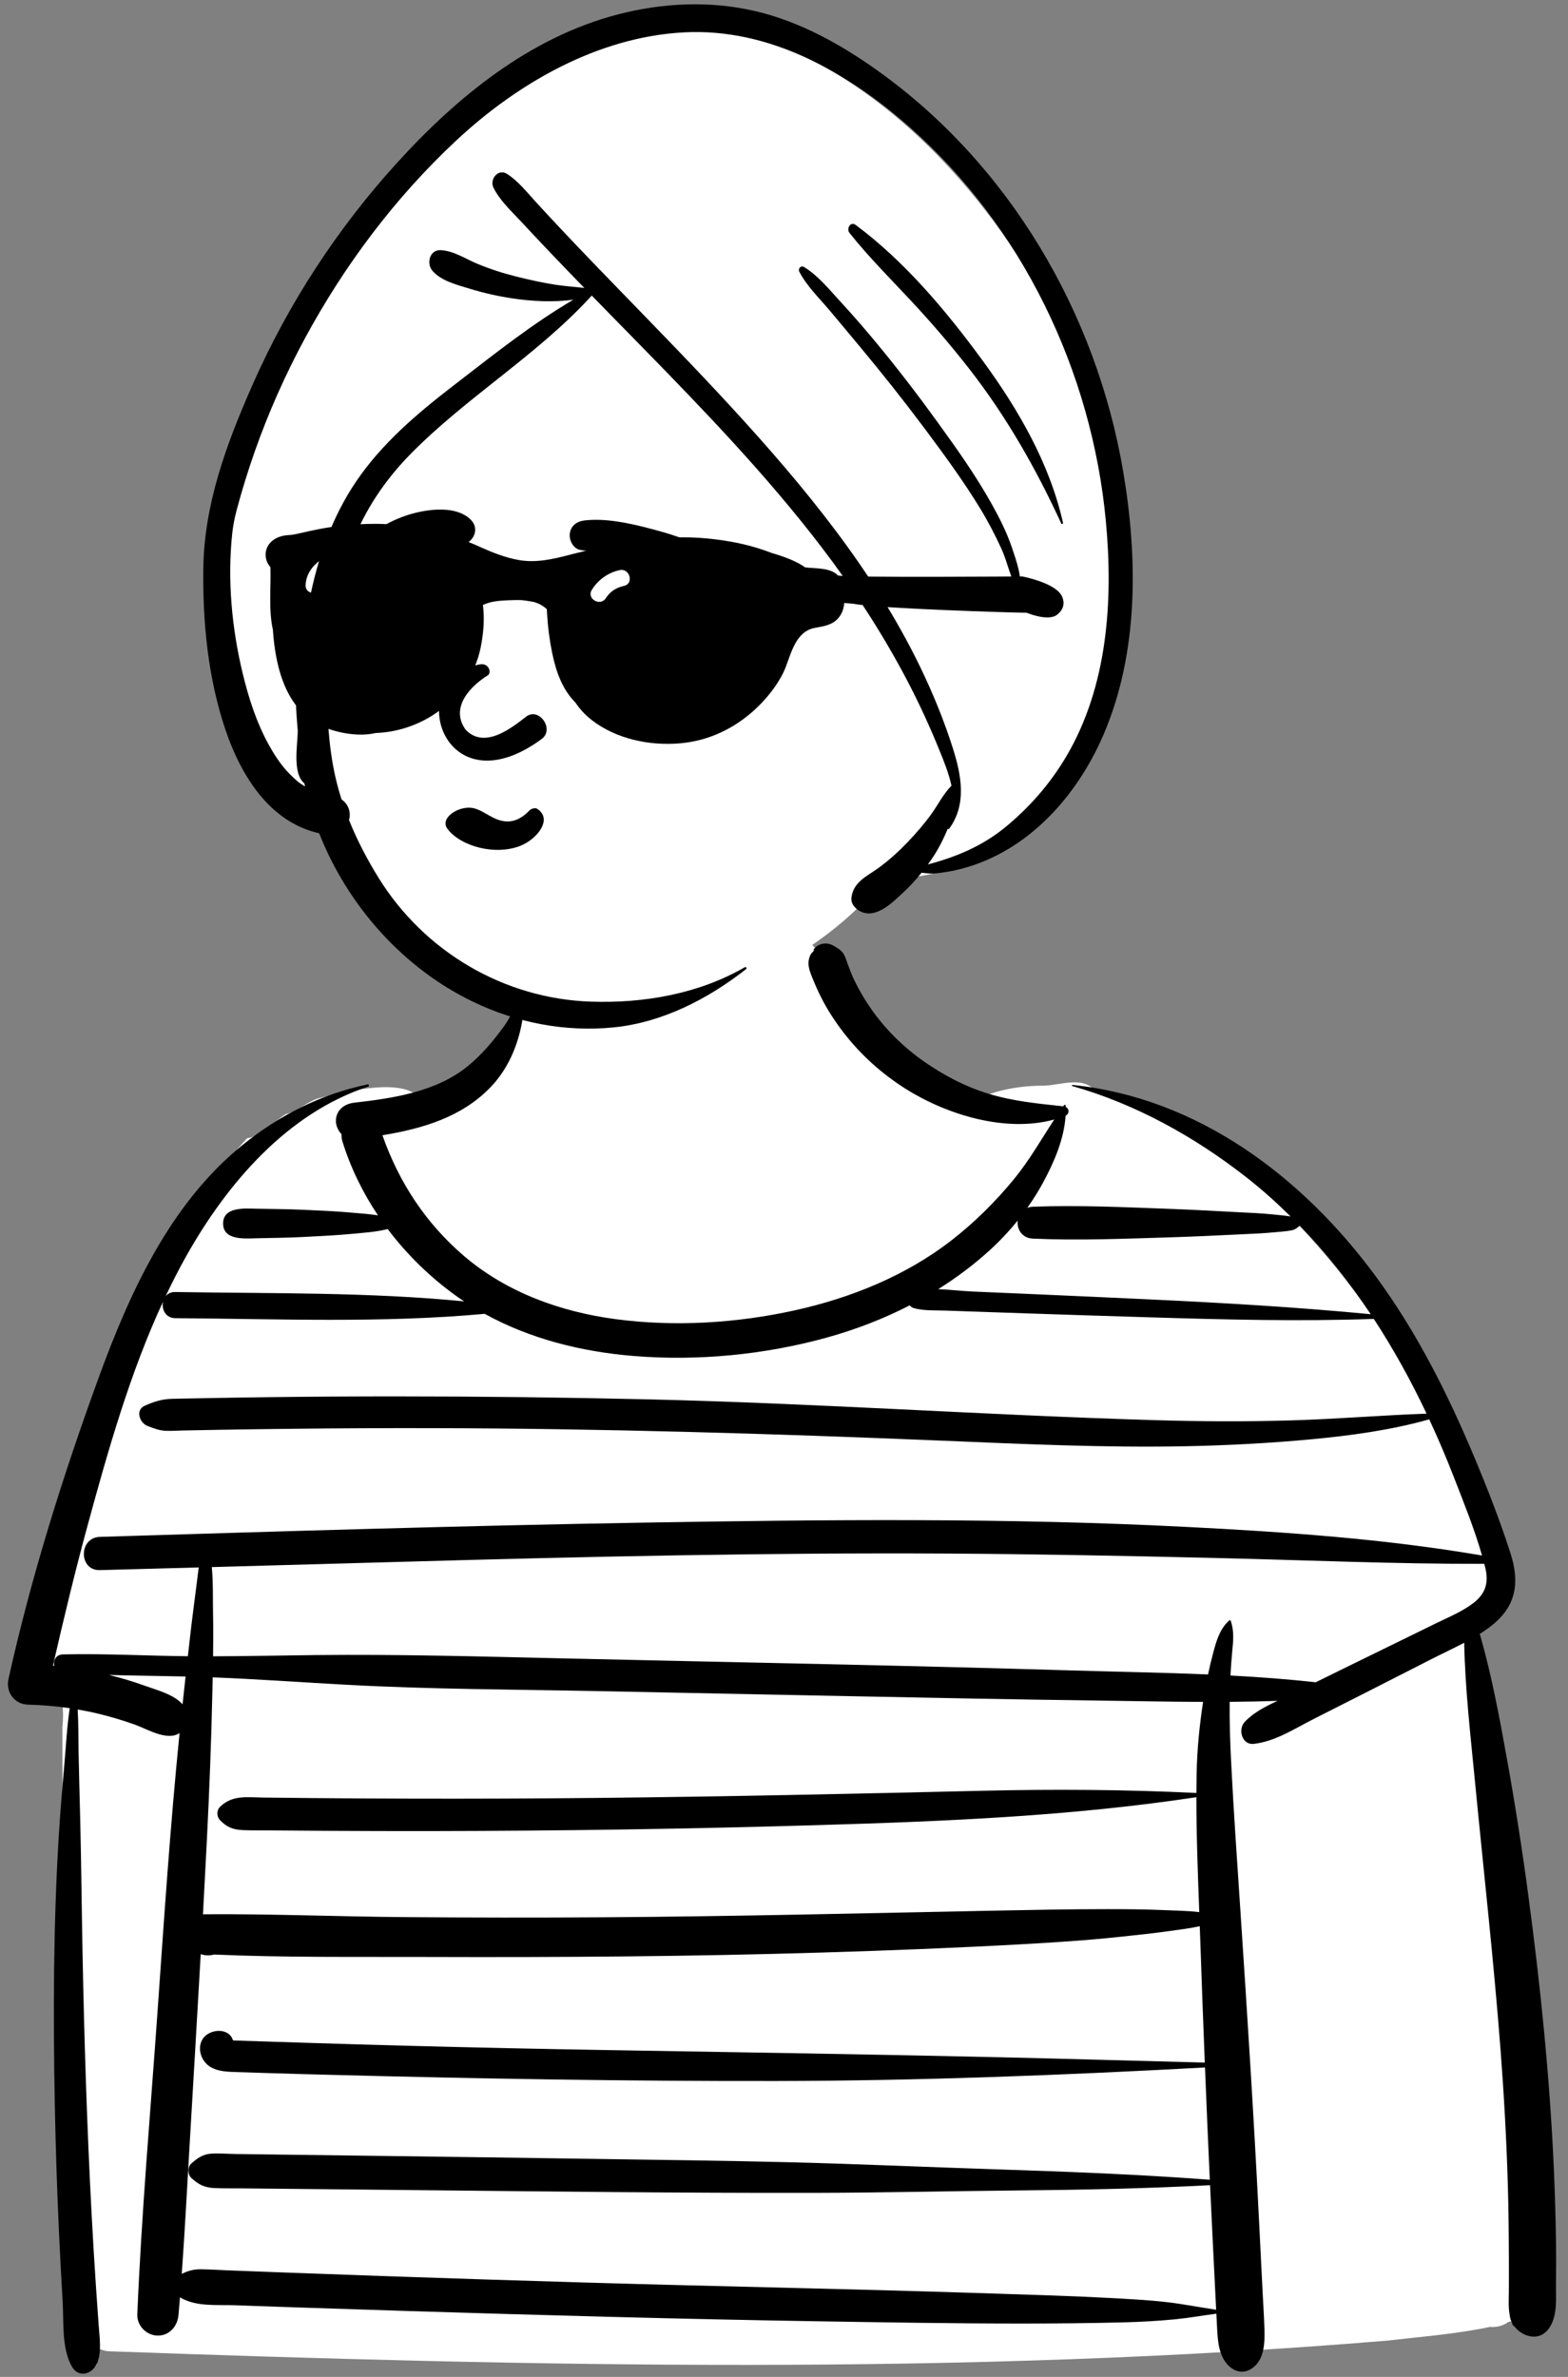 <svg width="99" height="150" viewBox="0 0 99 150" fill="none" xmlns="http://www.w3.org/2000/svg">
<rect x="0" y="0" width="99" height="150" fill="#808080" stroke="none"/>
<path fill-rule="evenodd" clip-rule="evenodd" d="M96.007 135.331C96.391 138.86 97.263 142.747 95.602 146.077C96.648 146.123 95.799 146.426 95.234 146.53C94.912 146.78 94.479 146.879 94.071 146.844C91.955 147.292 89.771 147.454 87.622 147.707C60.798 149.936 33.793 149.344 6.918 148.383C6.044 148.346 5.458 147.71 5.391 146.855C4.406 134.265 3.916 121.636 3.941 109.008C4.378 104.57 1.025 106.301 2.814 100.453C4.252 94.285 6.38 88.281 9.094 82.56C10.97 78.838 12.737 74.921 15.597 71.833C16.5 71.709 17.269 70.811 18.033 70.309C18.806 70.159 19.379 69.502 20.163 69.3C21.657 68.911 24.999 68.085 26.271 69.079C26.321 69.065 26.372 69.053 26.422 69.039C26.671 69.315 27.013 69.108 27.199 68.86C27.834 68.366 30.612 68.315 30.928 67.558C32.571 66.066 33.011 62.928 33.011 61.091C33.626 60.4 33.668 60.529 34.502 60.164C35.32 59.132 36.308 58.233 37.411 57.524C43.617 53.447 52.624 57.743 54.077 64.829C56.374 66.648 58.738 68.496 61.551 69.444C62.924 68.738 64.488 68.512 65.945 68.511C67.031 68.471 68.532 67.843 69.238 68.987C81.113 72.875 88.279 84.186 93.376 94.903C94.09 96.429 94.945 98.026 94.726 99.765C94.576 101.847 92.317 103.086 92.744 105.292C93.364 111.362 94.07 117.425 94.716 123.492C95.146 127.439 95.576 131.385 96.007 135.331Z" fill="white"/>
<path fill-rule="evenodd" clip-rule="evenodd" d="M9.133 106.378C9.901 106.656 10.977 106.927 11.526 107.555C11.589 106.97 11.653 106.384 11.717 105.799C10.109 105.761 8.496 105.747 6.887 105.702C7.646 105.888 8.397 106.111 9.133 106.378ZM12.668 143.207C13.221 143.212 13.777 143.25 14.33 143.272C15.396 143.313 16.461 143.354 17.527 143.394C19.701 143.476 21.876 143.554 24.05 143.63C28.356 143.78 32.663 143.918 36.969 144.045C45.583 144.298 54.201 144.452 62.813 144.741C65.203 144.822 67.592 144.884 69.979 145.014C71.216 145.082 72.459 145.14 73.69 145.283C74.729 145.404 75.752 145.608 76.785 145.76C76.716 144.414 76.651 143.067 76.584 141.721C76.52 140.447 76.46 139.174 76.401 137.9C72.369 138.111 68.333 138.196 64.296 138.232C60.026 138.27 55.757 138.376 51.486 138.384C43.032 138.401 34.577 138.295 26.123 138.21C23.732 138.186 21.341 138.162 18.95 138.138C17.754 138.126 16.558 138.114 15.363 138.102C14.766 138.096 14.166 138.108 13.57 138.084C12.933 138.057 12.547 137.876 12.085 137.448C11.838 137.219 11.828 136.754 12.085 136.527C12.455 136.2 12.8 135.949 13.313 135.912C13.818 135.876 14.344 135.925 14.851 135.932C15.961 135.947 17.071 135.961 18.181 135.976C20.316 136.004 22.451 136.032 24.586 136.06C28.856 136.116 33.126 136.174 37.396 136.239C41.58 136.303 45.765 136.35 49.949 136.455C54.221 136.563 58.488 136.757 62.759 136.895C67.305 137.041 71.849 137.215 76.384 137.556C76.275 135.195 76.175 132.833 76.081 130.471C67.075 130.962 58.062 131.311 49.041 131.326C39.642 131.342 30.245 131.182 20.849 130.936C19.526 130.902 18.202 130.867 16.878 130.825C16.195 130.804 15.512 130.784 14.828 130.759C14.326 130.741 13.81 130.719 13.356 130.479C12.46 130.005 12.305 128.62 13.368 128.242C13.95 128.035 14.566 128.237 14.707 128.761C14.751 128.765 14.792 128.769 14.828 128.77C15.341 128.789 15.853 128.804 16.366 128.82C17.476 128.855 18.586 128.891 19.696 128.926C21.746 128.99 23.796 129.05 25.846 129.104C30.032 129.215 34.218 129.305 38.404 129.375C46.692 129.513 54.98 129.641 63.267 129.83C67.535 129.928 71.801 130.055 76.068 130.163C75.966 127.595 75.87 125.028 75.783 122.46C75.773 122.159 75.762 121.858 75.751 121.557C75.14 121.692 74.514 121.766 73.891 121.854C72.81 122.007 71.725 122.121 70.64 122.235C68.594 122.451 66.542 122.584 64.489 122.697C60.303 122.928 56.116 123.091 51.926 123.218C43.637 123.471 35.338 123.526 27.046 123.498C22.543 123.482 18.013 123.542 13.513 123.345C13.235 123.421 12.95 123.413 12.673 123.323C12.446 127.337 12.207 131.35 11.971 135.363C11.812 138.071 11.672 140.788 11.476 143.497C11.858 143.309 12.209 143.203 12.668 143.207ZM90.697 102.427C91.487 102.04 92.357 101.688 93.055 101.14C93.817 100.541 94.004 99.839 93.769 98.899C93.752 98.829 93.731 98.759 93.713 98.689C88.098 98.703 82.497 98.456 76.884 98.323C71.182 98.187 65.481 98.073 59.777 98.041C48.402 97.977 37.028 98.234 25.657 98.553C21.563 98.668 17.468 98.782 13.373 98.894C13.466 99.892 13.431 100.916 13.452 101.907C13.47 102.778 13.466 103.651 13.453 104.523C15.595 104.518 17.736 104.471 19.879 104.447C25.183 104.387 30.484 104.54 35.786 104.661C46.391 104.904 56.999 105.095 67.602 105.414C70.482 105.501 73.38 105.547 76.273 105.67C76.373 105.199 76.483 104.731 76.608 104.266C76.805 103.527 77.029 102.767 77.621 102.254C77.649 102.229 77.688 102.24 77.701 102.275C77.926 102.898 77.869 103.533 77.803 104.186C77.751 104.702 77.716 105.219 77.69 105.737C79.489 105.831 81.284 105.964 83.07 106.164C83.58 105.911 84.091 105.66 84.603 105.409C86.634 104.414 88.666 103.421 90.697 102.427ZM25.507 120.983C29.697 121.017 33.887 121.021 38.076 120.994C46.369 120.94 54.66 120.736 62.951 120.572C65.258 120.526 67.563 120.481 69.871 120.48C71.066 120.48 72.265 120.488 73.458 120.54C74.209 120.573 74.971 120.578 75.719 120.668C75.629 118.251 75.535 115.832 75.538 113.415C67.628 114.613 59.633 114.942 51.645 115.178C43.552 115.417 35.457 115.541 27.361 115.553C25.06 115.556 22.759 115.551 20.458 115.537C19.35 115.531 18.242 115.522 17.135 115.512C16.539 115.506 15.94 115.518 15.345 115.493C14.716 115.467 14.336 115.318 13.897 114.87C13.672 114.641 13.66 114.246 13.897 114.018C14.681 113.261 15.604 113.425 16.623 113.438C17.646 113.451 18.669 113.461 19.691 113.471C21.736 113.489 23.782 113.501 25.827 113.506C29.832 113.517 33.837 113.501 37.842 113.46C45.936 113.377 54.029 113.197 62.121 113.008C66.595 112.903 71.068 112.932 75.538 113.149C75.54 112.747 75.543 112.346 75.551 111.945C75.581 110.424 75.729 108.904 75.96 107.401C73.77 107.393 71.579 107.346 69.398 107.318C64.095 107.25 58.793 107.143 53.49 107.037C48.231 106.932 42.971 106.826 37.711 106.72C32.454 106.615 27.182 106.607 21.931 106.324C19.098 106.17 16.264 105.962 13.428 105.853C13.423 106.113 13.417 106.373 13.412 106.634C13.343 109.828 13.219 113.019 13.057 116.21C12.98 117.744 12.898 119.277 12.815 120.81C12.855 120.806 12.897 120.803 12.939 120.803C17.126 120.775 21.32 120.949 25.507 120.983ZM91.803 93.241C91.323 92.007 90.802 90.78 90.239 89.571C87.848 90.246 85.297 90.594 82.83 90.826C80.203 91.073 77.571 91.212 74.933 91.266C69.733 91.372 64.533 91.125 59.338 90.91C48.653 90.469 37.969 90.147 27.275 90.126C24.288 90.12 21.301 90.134 18.315 90.168C16.822 90.184 15.329 90.204 13.836 90.23C13.068 90.243 12.3 90.258 11.532 90.274C11.192 90.281 10.848 90.306 10.508 90.296C10.054 90.282 9.722 90.145 9.3 89.981C8.816 89.792 8.531 88.982 9.135 88.714C9.738 88.446 10.223 88.289 10.892 88.274C11.617 88.259 12.343 88.244 13.068 88.231C14.39 88.207 15.713 88.186 17.035 88.17C19.723 88.136 22.411 88.122 25.099 88.123C30.389 88.123 35.68 88.186 40.969 88.31C51.587 88.56 62.182 89.301 72.796 89.618C75.722 89.706 78.653 89.723 81.579 89.635C84.413 89.55 87.241 89.312 90.071 89.211C89.094 87.149 87.987 85.141 86.739 83.232C82.021 83.398 77.313 83.276 72.593 83.132C70.117 83.056 67.64 82.98 65.164 82.895C63.926 82.852 62.688 82.81 61.45 82.768C60.852 82.747 60.254 82.727 59.656 82.706C59.012 82.684 58.335 82.726 57.709 82.556C57.596 82.526 57.506 82.46 57.438 82.376C55.774 83.233 54.013 83.909 52.203 84.41C48.273 85.497 44.046 85.905 39.981 85.57C36.72 85.302 33.469 84.494 30.601 82.912C24.125 83.509 17.557 83.229 11.067 83.186C10.447 83.182 10.189 82.614 10.293 82.145C8.21 86.636 6.83 91.504 5.538 96.239C4.736 99.182 4.022 102.144 3.343 105.115C3.371 105.118 3.399 105.121 3.427 105.123C3.348 104.798 3.525 104.414 3.971 104.404C6.598 104.343 9.233 104.494 11.861 104.519C11.934 103.861 12.008 103.203 12.086 102.546C12.193 101.651 12.319 100.758 12.428 99.862C12.467 99.538 12.504 99.224 12.548 98.916C10.468 98.972 8.387 99.03 6.307 99.085C4.956 99.12 4.959 97.028 6.307 96.987C17.739 96.637 29.173 96.283 40.609 96.089C52.053 95.895 63.536 95.775 74.971 96.362C81.202 96.681 87.418 97.109 93.572 98.163C93.094 96.495 92.427 94.847 91.803 93.241ZM82.071 77.346C81.864 77.502 81.798 77.6 81.489 77.654C81.153 77.713 80.808 77.731 80.469 77.765C79.744 77.836 79.018 77.862 78.29 77.897C76.838 77.966 75.386 78.039 73.933 78.083C71.048 78.17 68.101 78.294 65.217 78.166C64.512 78.135 64.191 77.553 64.255 77.023C63.714 77.693 63.123 78.322 62.493 78.895C61.481 79.817 60.388 80.634 59.236 81.355C59.983 81.382 60.744 81.476 61.45 81.506C62.645 81.558 63.84 81.609 65.036 81.66C67.555 81.769 70.074 81.885 72.593 82.002C77.255 82.22 81.901 82.492 86.545 82.936C85.219 80.942 83.733 79.062 82.071 77.346ZM6.196 87.032C8.166 81.623 10.706 76.005 15.275 72.29C17.624 70.38 20.241 69.059 23.205 68.433C23.296 68.414 23.332 68.544 23.244 68.573C18.118 70.255 14.325 74.706 11.76 79.267C11.295 80.094 10.864 80.941 10.457 81.8C10.589 81.638 10.792 81.53 11.067 81.535C17.127 81.637 23.259 81.534 29.306 82.126C29.152 82.023 28.997 81.921 28.846 81.813C27.194 80.635 25.708 79.194 24.479 77.562C23.739 77.749 22.96 77.795 22.205 77.867C21.197 77.963 20.183 78.007 19.172 78.061C18.162 78.115 17.149 78.12 16.139 78.145C15.444 78.162 14.086 78.277 14.086 77.214C14.085 76.15 15.444 76.263 16.139 76.277C17.149 76.297 18.162 76.3 19.172 76.347C20.14 76.392 21.113 76.429 22.079 76.516C22.668 76.569 23.273 76.603 23.865 76.697C22.902 75.259 22.135 73.693 21.623 72.041C21.572 71.875 21.555 71.719 21.563 71.576C21.346 71.346 21.207 71.032 21.207 70.745C21.207 70.06 21.74 69.659 22.363 69.588C24.829 69.306 27.545 68.904 29.532 67.283C30.429 66.551 31.15 65.686 31.829 64.755C32.592 63.708 32.878 62.39 32.881 61.109C32.881 61.037 33 61.015 33.011 61.091C33.384 63.688 32.846 66.653 30.983 68.599C29.153 70.509 26.668 71.225 24.146 71.643C25.186 74.614 26.902 77.223 29.312 79.275C31.997 81.562 35.395 82.785 38.86 83.246C42.598 83.745 46.516 83.502 50.192 82.689C53.734 81.906 57.198 80.506 60.08 78.27C61.534 77.143 62.872 75.813 64.037 74.39C64.999 73.216 65.737 71.907 66.563 70.649C63.482 71.494 59.757 70.339 57.176 68.709C55.656 67.749 54.325 66.55 53.231 65.124C52.691 64.42 52.211 63.678 51.815 62.884C51.609 62.471 51.425 62.046 51.254 61.617C51.149 61.352 51.046 61.08 51.046 60.789C51.046 60.575 51.1 60.375 51.208 60.19C51.429 59.955 51.472 59.888 51.34 59.986C51.556 59.542 52.183 59.429 52.584 59.659C52.734 59.745 53.085 59.912 53.258 60.19C53.375 60.378 53.438 60.602 53.513 60.809C53.631 61.134 53.75 61.456 53.898 61.77C54.242 62.498 54.656 63.193 55.127 63.846C55.988 65.04 57.095 66.12 58.301 66.963C59.566 67.848 60.931 68.571 62.41 69.022C63.973 69.499 65.52 69.642 67.132 69.817C67.15 69.793 67.166 69.769 67.184 69.745C67.215 69.702 67.282 69.716 67.285 69.772C67.286 69.799 67.285 69.826 67.286 69.853C67.516 69.961 67.535 70.285 67.279 70.41C67.184 71.902 66.54 73.371 65.839 74.662C65.547 75.2 65.217 75.721 64.859 76.225C64.965 76.184 65.084 76.159 65.217 76.153C68.102 76.043 71.048 76.185 73.933 76.291C75.343 76.343 76.752 76.422 78.162 76.497C78.889 76.536 79.617 76.561 80.341 76.636C80.703 76.674 81.067 76.703 81.427 76.758C81.453 76.762 81.478 76.766 81.501 76.77C80.61 75.892 79.671 75.061 78.679 74.285C75.427 71.74 71.692 69.666 67.706 68.538C67.668 68.527 67.674 68.463 67.716 68.467C75.642 69.278 82.246 74.275 86.865 80.55C89.427 84.031 91.371 87.885 93.044 91.86C93.887 93.863 94.685 95.902 95.353 97.971C95.692 99.022 95.846 100.138 95.359 101.169C94.986 101.961 94.298 102.549 93.577 103.016C93.529 103.048 93.479 103.076 93.431 103.107C94.168 105.677 94.662 108.314 95.136 110.944C95.651 113.8 96.1 116.668 96.486 119.545C97.257 125.294 97.848 131.056 98.106 136.853C98.177 138.457 98.225 140.061 98.246 141.666C98.256 142.469 98.252 143.272 98.241 144.075C98.228 144.973 98.35 145.987 97.893 146.789C97.282 147.86 96.095 147.491 95.574 146.758C95.566 146.768 95.558 146.779 95.55 146.789C95.503 146.695 95.464 146.603 95.43 146.51C95.374 146.386 95.337 146.257 95.324 146.125C95.225 145.628 95.262 145.123 95.266 144.582C95.272 143.821 95.268 143.061 95.266 142.3C95.261 140.864 95.245 139.429 95.204 137.993C95.122 135.122 94.962 132.254 94.744 129.391C94.309 123.703 93.669 118.041 93.12 112.364C92.841 109.474 92.504 106.576 92.446 103.67C91.769 104.026 91.071 104.35 90.395 104.694C89.141 105.332 87.888 105.97 86.635 106.609C85.419 107.228 84.201 107.843 82.984 108.458C81.755 109.078 80.535 109.897 79.154 110.05C78.415 110.131 78.148 109.136 78.583 108.671C79.151 108.064 79.906 107.687 80.665 107.333C79.657 107.37 78.647 107.39 77.638 107.398C77.624 108.669 77.668 109.942 77.732 111.211C77.889 114.321 78.107 117.426 78.313 120.534C78.742 126.994 79.158 133.457 79.482 139.923C79.561 141.507 79.64 143.09 79.72 144.674C79.758 145.444 79.812 146.215 79.834 146.985C79.858 147.85 79.837 148.934 79.037 149.467C78.472 149.844 77.864 149.667 77.44 149.148C76.873 148.455 76.874 147.451 76.828 146.6C76.818 146.404 76.808 146.207 76.798 146.01C75.932 146.123 75.072 146.278 74.202 146.363C73.139 146.466 72.07 146.527 71.003 146.555C68.827 146.611 66.654 146.631 64.477 146.631C60.169 146.631 55.861 146.557 51.554 146.488C42.939 146.349 34.325 146.107 25.713 145.84C23.325 145.766 20.938 145.688 18.55 145.607C17.314 145.565 16.078 145.522 14.842 145.478C13.671 145.436 12.393 145.588 11.363 144.98C11.333 145.35 11.303 145.72 11.27 146.089C11.209 146.79 10.716 147.391 9.969 147.391C9.267 147.391 8.663 146.795 8.668 146.089C8.93 139.701 9.498 133.313 9.947 126.936C10.36 121.079 10.748 115.213 11.338 109.37C11.171 109.478 10.966 109.545 10.724 109.546C9.953 109.549 9.183 109.071 8.461 108.816C7.733 108.56 6.992 108.337 6.242 108.155C5.798 108.047 5.352 107.957 4.904 107.88C4.959 108.794 4.945 109.717 4.962 110.628C4.988 112.028 5.031 113.428 5.065 114.828C5.132 117.586 5.156 120.345 5.209 123.103C5.315 128.665 5.49 134.223 5.787 139.777C5.868 141.304 5.96 142.829 6.062 144.354C6.116 145.159 6.172 145.964 6.232 146.768C6.29 147.559 6.426 148.399 6.129 149.157C6.119 149.152 6.11 149.146 6.1 149.141C5.893 149.794 4.981 150.107 4.549 149.364C3.878 148.206 4.033 146.546 3.955 145.244C3.873 143.846 3.798 142.448 3.732 141.049C3.601 138.251 3.51 135.453 3.457 132.652C3.351 127.05 3.369 121.44 3.711 115.846C3.805 114.317 3.936 112.79 4.07 111.264C4.171 110.12 4.227 108.945 4.405 107.8C3.533 107.671 2.654 107.597 1.766 107.575C0.907 107.553 0.353 106.778 0.535 105.958C1.961 99.531 3.945 93.214 6.196 87.032Z" fill="black"/>
<path fill-rule="evenodd" clip-rule="evenodd" d="M13.573 33C14.749 26.584 17.649 20.48 22.102 15.703C22.616 15.136 23.078 14.242 23.863 14.099C24.65 12.494 26.15 11.36 27.35 10.064C29.968 7.452 32.473 4.534 35.849 2.885C51.512 -3.559 66.585 14.816 69.783 28.635C72.96 39.748 69.49 55.079 55.723 55.528C53.775 58.105 51.088 59.889 48.327 61.482C44.557 63.897 40.444 64.877 36.082 63.534C31.738 64.669 27.235 61.025 24.625 57.829C22.561 55.354 21.147 52.333 19.26 49.771C17.032 49.715 15.106 47.828 14.808 45.615C12.727 41.789 12.821 37.205 13.573 33Z" fill="white"/>
<path fill-rule="evenodd" clip-rule="evenodd" d="M47.69 0.702C44.84 0.035 41.851 0.174 39.028 0.906C33.433 2.357 28.829 6.131 25.012 10.338C21.288 14.442 18.218 19.147 15.975 24.215L15.862 24.473C14.275 28.085 12.897 31.841 12.838 35.819C12.787 39.242 13.133 42.809 14.238 46.066C15.223 48.967 17.035 51.89 20.152 52.585C21.95 57.156 25.466 61.114 29.895 63.231C32.643 64.545 35.66 65.132 38.697 64.84C41.796 64.543 44.691 63.053 47.113 61.153C47.179 61.101 47.094 61 47.025 61.04C44.109 62.721 40.66 63.322 37.321 63.211C31.832 63.03 26.8 60.066 23.908 55.407C23.189 54.248 22.548 53.025 22.036 51.753C22.066 51.648 22.084 51.542 22.084 51.439C22.084 51 21.876 50.666 21.565 50.449C21.422 49.999 21.294 49.545 21.188 49.085C20.947 48.043 20.813 46.986 20.732 45.921C20.666 45.056 20.702 44.138 20.615 43.25C20.647 42.539 20.691 41.828 20.755 41.12C20.963 38.835 21.382 36.556 22.189 34.403C23.007 32.222 24.299 30.299 25.929 28.644C29.425 25.094 33.778 22.501 37.177 18.854L37.355 18.661L37.367 18.657C37.789 19.09 38.211 19.523 38.634 19.954L40.565 21.925C44.507 25.951 48.416 30.017 51.845 34.497C53.82 37.077 55.594 39.782 57.122 42.65C57.846 44.008 58.502 45.4 59.096 46.82L59.329 47.386C59.607 48.062 59.907 48.819 60.074 49.584C59.578 50.076 59.215 50.799 58.814 51.358C58.358 51.992 57.834 52.595 57.294 53.158C56.747 53.728 56.147 54.274 55.511 54.742L55.434 54.798C54.704 55.316 53.866 55.674 53.757 56.661C53.709 57.09 54.092 57.434 54.447 57.568C55.417 57.932 56.423 56.885 57.07 56.282C57.473 55.906 57.844 55.501 58.188 55.073C58.523 55.121 58.86 55.145 59.193 55.105C59.71 55.044 60.222 54.954 60.725 54.821C64.901 53.724 67.991 50.257 69.659 46.395C71.897 41.21 71.845 35.234 70.915 29.751C69.214 19.731 63.711 10.374 55.4 4.45C53.073 2.791 50.492 1.357 47.69 0.702ZM43.191 2.042C48.559 1.759 53.454 4.528 57.381 7.976C64.531 14.253 68.935 23.443 69.821 32.88C70.292 37.895 69.94 43.3 67.326 47.73C66.312 49.449 65.006 50.946 63.465 52.209C62.012 53.399 60.356 54.085 58.586 54.552C58.666 54.441 58.746 54.329 58.823 54.215C59.235 53.612 59.562 52.971 59.836 52.3C59.86 52.324 59.906 52.329 59.933 52.292C61.05 50.758 60.7 48.928 60.168 47.241C59.609 45.472 58.902 43.751 58.094 42.081C55.15 35.996 50.77 30.695 46.225 25.748C43.903 23.222 41.504 20.769 39.115 18.307C37.921 17.078 36.731 15.845 35.556 14.599C34.971 13.978 34.39 13.354 33.813 12.725C33.244 12.103 32.731 11.444 32.022 10.979C31.457 10.607 30.892 11.317 31.157 11.845C31.563 12.656 32.262 13.3 32.88 13.959L32.944 14.028C33.547 14.679 34.156 15.325 34.768 15.967C35.472 16.706 36.181 17.439 36.893 18.171C36.286 18.101 35.672 18.061 35.069 17.969C34.249 17.844 33.441 17.661 32.636 17.462C31.789 17.252 30.952 16.984 30.145 16.65C29.386 16.337 28.669 15.836 27.834 15.787C27.128 15.745 26.907 16.62 27.298 17.081C27.838 17.716 28.808 17.965 29.597 18.201L29.708 18.235C30.581 18.501 31.474 18.701 32.376 18.834C33.563 19.01 34.936 19.091 36.206 18.911C33.669 20.399 31.335 22.243 29.007 24.042L28.596 24.359C26.322 26.109 24.102 27.996 22.48 30.392C20.966 32.628 20.052 35.231 19.539 37.868C19.286 39.17 19.119 40.485 19.007 41.805C18.59 42.976 18.657 44.368 18.762 45.656L18.799 46.1L18.797 46.23C18.781 47.036 18.457 48.829 19.219 49.437C19.232 49.502 19.244 49.567 19.258 49.632C19.163 49.573 19.07 49.513 18.977 49.451C18.938 49.425 18.901 49.397 18.864 49.37L18.759 49.283C18.755 49.28 18.751 49.277 18.748 49.275C18.512 49.067 18.286 48.85 18.076 48.616C17.688 48.182 17.318 47.632 16.968 46.998C16.2 45.604 15.709 44.089 15.329 42.523C14.635 39.659 14.348 36.583 14.665 33.646C14.709 33.236 14.8 32.721 14.941 32.194C15.275 30.942 15.659 29.703 16.089 28.48C16.95 26.035 18.006 23.663 19.236 21.381C21.736 16.748 24.951 12.464 28.804 8.869C32.706 5.228 37.766 2.328 43.191 2.042ZM50.762 16.847C50.568 16.729 50.369 16.958 50.465 17.144C50.93 18.041 51.712 18.799 52.361 19.567C53.033 20.364 53.701 21.164 54.366 21.966C55.722 23.598 57.045 25.26 58.316 26.959L58.652 27.409C59.769 28.909 60.873 30.434 61.85 32.028C62.361 32.862 62.811 33.724 63.22 34.613C63.609 35.458 63.789 36.479 64.257 37.273C64.286 37.324 64.377 37.319 64.388 37.256C64.541 36.401 64.164 35.371 63.895 34.57C63.574 33.617 63.118 32.71 62.63 31.834C61.612 30.006 60.392 28.293 59.166 26.601C57.922 24.882 56.629 23.198 55.273 21.566C54.637 20.799 53.986 20.047 53.315 19.311L53.063 19.035C52.36 18.273 51.652 17.391 50.762 16.847ZM54.017 14.19C53.698 13.954 53.427 14.436 53.63 14.692C54.843 16.218 56.223 17.59 57.551 19.014C58.826 20.381 60.044 21.8 61.194 23.274C63.539 26.28 65.416 29.579 67.005 33.037C67.035 33.102 67.129 33.053 67.115 32.99C66.273 29.251 64.305 25.854 62.064 22.785L61.978 22.669C59.711 19.583 57.105 16.48 54.017 14.19Z" fill="black"/>
<path fill-rule="evenodd" clip-rule="evenodd" d="M28.262 52.32C28.686 52.875 29.454 53.3 30.314 53.503C31.133 53.696 32.039 53.688 32.821 53.391L32.888 53.364C33.472 53.121 34.033 52.631 34.246 52.119C34.331 51.916 34.359 51.709 34.301 51.516C34.249 51.342 34.127 51.183 33.923 51.045C33.859 51.002 33.774 50.999 33.692 51.014C33.591 51.032 33.491 51.079 33.431 51.143C33.096 51.499 32.611 51.846 32.037 51.84C31.594 51.835 31.232 51.66 30.881 51.462L30.634 51.321C30.396 51.185 30.155 51.058 29.882 50.999C29.394 50.895 28.801 51.086 28.44 51.4C28.282 51.538 28.168 51.699 28.137 51.873C28.111 52.019 28.148 52.171 28.262 52.32ZM30.802 42.619C29.831 43.209 28.353 44.585 29.397 46.048C30.626 47.338 32.395 45.859 33.267 45.19C34.076 44.671 34.984 46.005 34.234 46.61C27.933 51.277 25.376 42.773 30.311 41.925C30.855 41.831 31.056 42.436 30.802 42.619ZM41.751 33.548L41.472 33.472L41.188 33.395L40.996 33.344C39.675 32.998 38.218 32.694 36.909 32.843C36.431 32.897 36.044 33.166 35.976 33.666C35.919 34.089 36.192 34.634 36.657 34.709C38.194 34.958 39.769 34.877 41.314 35.133C42.084 35.261 42.847 35.42 43.614 35.563C44.196 35.671 44.799 35.709 45.386 35.797L45.251 35.816C45.204 35.823 45.216 35.902 45.263 35.899C45.456 35.88 45.65 35.877 45.845 35.89L45.928 35.897C46.055 35.915 46.13 35.764 46.017 35.687C45.3 35.2 44.693 34.674 43.891 34.315C43.197 34.005 42.483 33.75 41.751 33.548ZM29.729 32.803C28.714 31.776 26.555 32.171 25.347 32.64C24.657 32.908 24.002 33.248 23.456 33.755L23.403 33.805L23.321 33.883C22.952 34.245 22.541 34.741 22.6 35.261C22.609 35.341 22.652 35.431 22.741 35.447C23.225 35.533 23.7 35.278 24.147 35.124L24.443 35.023C24.887 34.871 25.334 34.727 25.792 34.622C26.362 34.492 26.943 34.418 27.528 34.425C28.119 34.433 28.754 34.6 29.317 34.365C29.945 34.103 30.27 33.35 29.729 32.803ZM39.76 41.084C40.019 41.348 40.361 41.498 40.799 41.409C41.141 41.34 41.792 40.995 42.313 40.465C42.669 40.103 42.967 39.65 43.047 39.125C43.066 39.003 43.131 38.925 43.216 38.876C43.283 38.837 43.371 38.817 43.468 38.827C43.549 38.835 43.636 38.865 43.703 38.904C43.831 38.979 43.883 39.085 43.894 39.164C43.996 39.928 43.701 40.686 43.241 41.326C42.62 42.188 41.709 42.821 41.173 42.969C40.256 43.222 39.29 43.02 38.578 42.382C38.008 41.872 37.716 41.207 37.445 40.523L37.393 40.39C37.332 40.235 37.272 40.081 37.208 39.929C37.079 39.623 37.12 39.359 37.245 39.154C37.383 38.926 37.637 38.765 37.921 38.716C38.183 38.67 38.463 38.72 38.684 38.88C38.871 39.016 39.022 39.23 39.076 39.547C39.163 40.062 39.365 40.653 39.721 41.043L39.76 41.084ZM24.038 38.102C24.252 37.991 24.419 37.957 24.656 38.028C24.787 38.068 24.917 38.143 25.018 38.245C25.119 38.345 25.191 38.47 25.219 38.609C25.289 38.951 25.476 39.272 25.743 39.48C25.971 39.659 26.259 39.754 26.578 39.7C26.922 39.643 27.25 39.422 27.477 39.161C27.539 39.089 27.591 39.008 27.641 38.926L27.671 38.877C27.782 38.693 27.89 38.522 28.044 38.387C28.102 38.335 28.19 38.3 28.275 38.3C28.309 38.3 28.345 38.305 28.378 38.316C28.721 38.66 28.787 38.921 28.776 39.18C28.764 39.452 28.657 39.727 28.484 39.983C28.078 40.585 27.308 41.079 26.788 41.191C26.076 41.344 25.369 41.16 24.802 40.762C24.218 40.353 23.786 39.717 23.651 39.001C23.619 38.828 23.633 38.642 23.698 38.481C23.762 38.323 23.874 38.188 24.038 38.102Z" fill="black"/>
<path fill-rule="evenodd" clip-rule="evenodd" d="M23.734 33.057C20.717 33.057 18.996 33.706 18.365 33.757L18.346 33.758C18.084 33.775 17.848 33.797 17.601 33.892C16.693 34.242 16.545 35.195 17.075 35.795C17.113 37.038 16.949 38.49 17.229 39.736C17.575 44.991 20.046 45.878 21.45 46.201C22.155 46.364 22.99 46.429 23.739 46.257C25.017 46.209 26.279 45.809 27.36 45.113C28.865 44.142 29.983 42.649 30.345 40.878C30.517 40.034 30.598 39.155 30.504 38.297L30.49 38.179C30.979 37.945 31.546 37.9 32.13 37.88C32.41 37.87 32.685 37.861 32.952 37.873C33.213 37.902 33.471 37.941 33.73 37.994C34.013 38.079 34.28 38.22 34.526 38.443L34.544 38.769C34.59 39.582 34.697 40.398 34.861 41.196C35.104 42.373 35.495 43.498 36.328 44.333C36.609 44.754 36.958 45.129 37.381 45.455C38.918 46.639 41.007 47.073 42.923 46.91C46.814 46.578 49.064 43.487 49.582 42.166L49.613 42.086C49.987 41.104 50.286 39.83 51.469 39.619L51.721 39.574C52.261 39.473 52.759 39.332 53.075 38.805C53.214 38.575 53.285 38.317 53.303 38.055C53.488 38.069 53.672 38.083 53.856 38.096C55.322 38.406 64.117 38.669 64.819 38.669C64.819 38.669 66.168 39.237 66.737 38.797C67.132 38.491 67.262 38.083 67.045 37.621C66.717 36.925 65.204 36.507 64.532 36.375C64.532 36.375 53.689 36.465 52.909 36.317C52.426 35.819 51.562 35.887 50.841 35.808C50.243 35.382 49.407 35.096 48.747 34.905C48.613 34.854 48.479 34.805 48.35 34.759C47.139 34.327 45.882 34.099 44.604 33.976C43.287 33.851 41.966 33.908 40.657 34.087C40.105 34.162 39.558 34.259 39.016 34.386C38.044 34.514 37.078 34.725 36.105 34.975L35.911 35.026C34.887 35.294 33.835 35.527 32.775 35.345C31.912 35.197 31.082 34.865 30.287 34.506L30.183 34.459C28.434 33.66 25.702 33.057 23.734 33.057ZM39.121 35.979C39.766 35.837 40.042 36.832 39.395 36.974C38.936 37.075 38.547 37.307 38.285 37.699L38.257 37.741C37.905 38.302 37.014 37.784 37.369 37.22C37.768 36.585 38.388 36.14 39.121 35.979ZM20.217 35.361C20.445 35.201 20.789 35.32 20.921 35.547C21.067 35.796 20.971 36.074 20.758 36.237L20.736 36.253C20.541 36.391 20.351 36.638 20.327 36.891L20.325 36.923C20.299 37.585 19.27 37.589 19.296 36.923C19.321 36.271 19.698 35.727 20.217 35.361Z" fill="black"/>
</svg>
